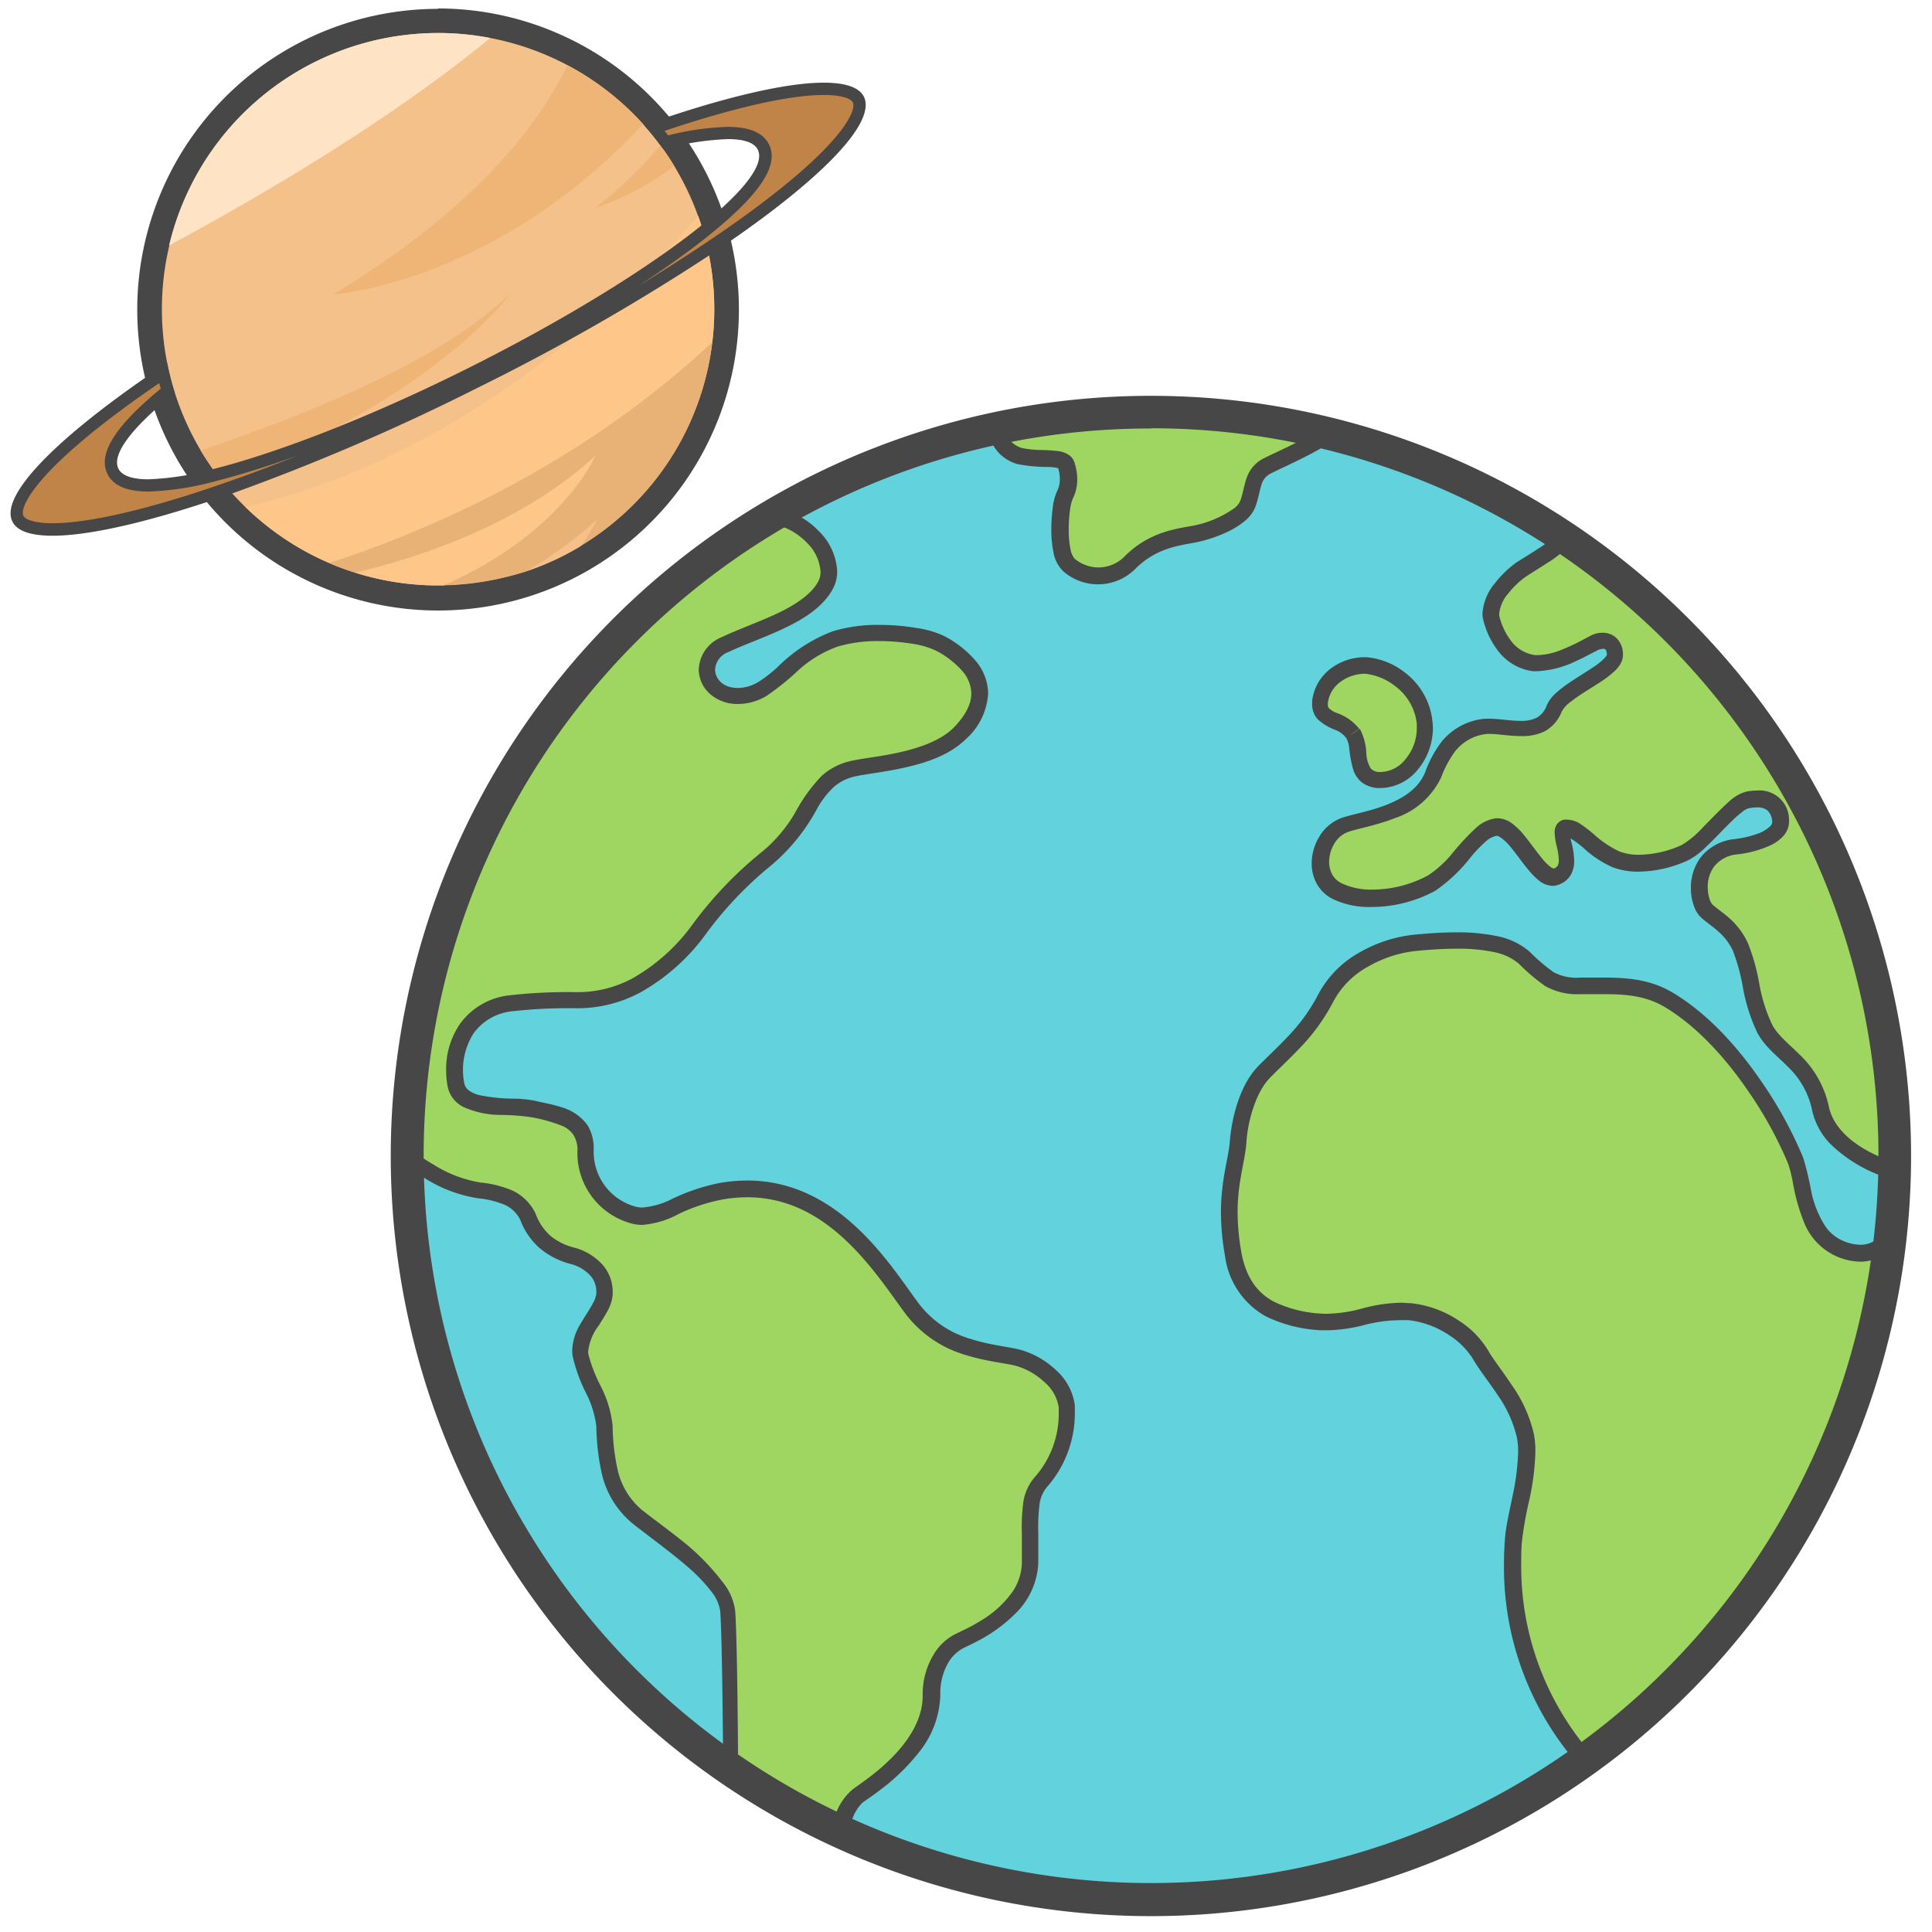 <svg id="materials" xmlns="http://www.w3.org/2000/svg" viewBox="0 0 240 240"><defs><style>.cls-1{fill:#f4c18a;}.cls-2{fill:#474747;}.cls-3{fill:#efb576;}.cls-4{fill:#e8b276;}.cls-5{fill:#fee3c5;}.cls-6{fill:#fec689;}.cls-7{fill:#c18448;}.cls-8{fill:#62d2dd;}.cls-9{fill:#9fd661;}</style></defs><title>earth</title><path class="cls-1" d="M54.42,74.25A35.84,35.84,0,1,1,90.26,38.41,35.87,35.87,0,0,1,54.42,74.25Z"/><path class="cls-2" d="M54.42,4.1A34.31,34.31,0,1,1,20.11,38.41,34.31,34.31,0,0,1,54.42,4.1m0-3A37.37,37.37,0,1,0,91.79,38.41,37.4,37.4,0,0,0,54.42,1.05Z"/><path class="cls-3" d="M41.42,36.56s19.94-1.27,38.47-21.14a34.49,34.49,0,0,0-9.4-7.32C66.58,16.16,58.37,26.29,41.42,36.56Z"/><path class="cls-4" d="M88.49,42.49C72,57.91,53.1,66,40.88,69.94c1,.45,2.13.85,3.23,1.2,7.55-1.76,20.41-5.84,29.8-14.47,0,0-4,9.5-18.75,16,.89,0,1.78-.08,2.68-.17A34.75,34.75,0,0,0,65.33,71a49.77,49.77,0,0,0,8.73-6.36,17.68,17.68,0,0,1-2,3.23A34.36,34.36,0,0,0,88.49,42.49Z"/><path class="cls-5" d="M51,4.28A34.31,34.31,0,0,0,21,30.5C32.82,24.13,48.62,14.82,60.9,4.72A34,34,0,0,0,51,4.28Z"/><path class="cls-3" d="M63.48,36.36c-8.42,8.39-25.76,15.31-38.56,19.58a34.43,34.43,0,0,0,2.48,3.61C54.18,49.48,63.48,36.36,63.48,36.36Z"/><path class="cls-6" d="M86.72,26.82C77.3,37.63,57.52,56.66,30.51,63a34.5,34.5,0,0,0,6.65,5.05,33.22,33.22,0,0,0,3.72,1.88c12.22-4,31.1-12,47.61-27.45a33,33,0,0,0,.24-3.87,34.43,34.43,0,0,0-2-11.8Z"/><path class="cls-6" d="M73.91,56.67c-9.39,8.63-22.25,12.71-29.8,14.47a34.14,34.14,0,0,0,11,1.58C69.91,66.17,73.91,56.67,73.91,56.67Z"/><path class="cls-1" d="M65.33,71a34.27,34.27,0,0,0,6.78-3.13,18.46,18.46,0,0,0,2-3.23A49.77,49.77,0,0,1,65.33,71Z"/><path class="cls-3" d="M73.92,25.83a33.11,33.11,0,0,0,9.83-5.23c-.53-.87-1.1-1.72-1.71-2.54A53.7,53.7,0,0,1,73.92,25.83Z"/><path class="cls-7" d="M6.52,65.79c-2.34,0-3.87-.48-4.3-1.34-1-2.07,3.11-8,18-18.11.17.75.36,1.48.58,2.2-5.56,4.55-7.85,7.92-6.8,10,.58,1.15,2.06,1.74,4.41,1.74A35.31,35.31,0,0,0,26.63,59c8.45-2.13,20-6.72,31.79-12.58S80.82,34.07,87.6,28.61c5.85-4.71,8.28-8.19,7.21-10.34-.59-1.17-2-1.74-4.42-1.74a33.85,33.85,0,0,0-7.67,1.15c-.45-.6-.92-1.2-1.41-1.79,9.1-3.13,16.53-4.85,21-4.85,2.34,0,3.86.47,4.29,1.34,1.06,2.11-3.28,8.29-19,18.73A274.15,274.15,0,0,1,59,47.51,270.58,270.58,0,0,1,28.6,60.56C19,63.93,11.18,65.79,6.52,65.79Z"/><path class="cls-2" d="M102.33,11.8c2.33,0,3.4.49,3.61.92.55,1.1-1.73,6.45-18.71,17.75-2.52,1.68-5.21,3.38-8,5.09,3.39-2.21,6.39-4.35,8.88-6.36,6.35-5.11,8.7-8.69,7.41-11.27-.72-1.44-2.43-2.17-5.1-2.17A33.75,33.75,0,0,0,83,16.82c-.14-.19-.29-.37-.44-.56,8.55-2.88,15.51-4.46,19.74-4.46M19.78,47.59c.06.23.12.46.19.69C14.23,53,12.12,56.43,13.36,58.9c.71,1.44,2.43,2.16,5.1,2.16a35.79,35.79,0,0,0,8.36-1.3,106.73,106.73,0,0,0,10.42-3.28c-3.06,1.23-6,2.36-8.9,3.36C18.84,63.19,11.09,65,6.52,65c-2.33,0-3.4-.5-3.61-.92C2.37,63,4.47,58.05,19.78,47.59m82.55-37.32c-4.82,0-12.7,1.88-22.33,5.27a36.81,36.81,0,0,1,2.4,3,35,35,0,0,1,8-1.26c2,0,3.29.42,3.74,1.32.89,1.81-1.8,5.21-7,9.4-6.48,5.23-16.87,11.67-29,17.74S34.52,56.24,26.45,58.28a35,35,0,0,1-8,1.26c-2,0-3.29-.43-3.74-1.32-.9-1.81,1.8-5.22,7-9.41a34.5,34.5,0,0,1-.95-3.73C7.61,53.84-.14,61.42,1.54,64.79c.59,1.2,2.32,1.76,5,1.76,4.82,0,12.7-1.88,22.33-5.26A273.45,273.45,0,0,0,59.3,48.19,270.83,270.83,0,0,0,88.08,31.74C101.24,23,109,15.41,107.31,12,106.71,10.84,105,10.27,102.33,10.27Z"/><path class="cls-8" d="M143,51.2a92.4,92.4,0,1,1-92.39,92.4A92.4,92.4,0,0,1,143,51.2Z"/><path class="cls-9" d="M234.84,153.49s-1.94,3.69-6.66,1.46C224,153,224,146.8,223,144.16s-6.83-14.65-15.77-20c-3-1.77-6.06-1.81-10.31-1.69s-4.78-.86-7.67-3.5-9.51-2.2-13.52-1.82-9.07,2.72-11.13,6.93-6.13,7.47-7.84,9.35-2.8,5.33-3,8.46-1.9,6.63-.61,13.94,7.21,8.1,11,8.43,6.77-1.7,10.94-1.26a12,12,0,0,1,8.8,5.39c1.26,2.25,4.76,5.93,5.55,10.06.74,3.89-1.21,9.62-1.46,12.59a36.52,36.52,0,0,0,8.91,27.62S228.74,200.35,234.84,153.49Z"/><path class="cls-2" d="M234.84,153.49,234,153l.11.06L234,153h0l.11.06L234,153a3.75,3.75,0,0,1-.77.87,3.31,3.31,0,0,1-2.15.76,5.69,5.69,0,0,1-2.41-.62,5,5,0,0,1-2-1.8A12.86,12.86,0,0,1,225,148a36.94,36.94,0,0,0-1-4.18,50.62,50.62,0,0,0-5-9.19c-2.75-4.07-6.52-8.51-11.19-11.31-2.63-1.57-5.35-1.88-8.5-1.88-.75,0-1.54,0-2.36,0h-.65a6,6,0,0,1-3.32-.68,23.19,23.19,0,0,1-3-2.57,8.78,8.78,0,0,0-4.12-1.92,23.49,23.49,0,0,0-4.91-.45c-1.92,0-3.79.15-5.28.29a17.18,17.18,0,0,0-6.7,2.16,12.85,12.85,0,0,0-5.25,5.33,22.43,22.43,0,0,1-3.87,5.3c-1.46,1.55-2.88,2.81-3.8,3.81-1.94,2.18-3,5.77-3.28,9.08-.13,2-1.09,4.66-1.1,8.8a31.17,31.17,0,0,0,.5,5.39,10.06,10.06,0,0,0,5.09,7.55,17.55,17.55,0,0,0,6.88,1.72c.32,0,.63,0,.94,0a19.88,19.88,0,0,0,4.61-.71A18.16,18.16,0,0,1,174,164,10.29,10.29,0,0,1,175,164a11.31,11.31,0,0,1,5,1.85,9.51,9.51,0,0,1,3,3h0c.71,1.25,1.89,2.71,3,4.38a15.27,15.27,0,0,1,2.44,5.37h0a9.66,9.66,0,0,1,.15,1.77,30.25,30.25,0,0,1-.71,5.55c-.38,1.87-.79,3.61-.91,5h0c-.09,1.15-.14,2.28-.14,3.37a37.19,37.19,0,0,0,9.34,25.06l.55.55.68-.39c.07,0,8.12-4.69,16.93-15.25s18.39-27,21.47-50.67l.73-5.59L234,153l.89.47-1-.13c-3,23.22-12.4,39.32-21,49.64a79.45,79.45,0,0,1-11.45,11.28c-1.51,1.21-2.76,2.09-3.62,2.67-.43.29-.76.5-1,.64l-.25.16-.08,0,.51.88.72-.72-.09-.08a35.46,35.46,0,0,1-8.66-23.54c0-1,0-2.1.14-3.2h0a46.65,46.65,0,0,1,.87-4.76,31.35,31.35,0,0,0,.75-6,11.63,11.63,0,0,0-.18-2.15h0a17.23,17.23,0,0,0-2.75-6.1c-1.16-1.76-2.36-3.27-2.92-4.27h0a11.38,11.38,0,0,0-3.63-3.72,13.28,13.28,0,0,0-5.94-2.18c-.45,0-.88-.06-1.3-.06a19.87,19.87,0,0,0-4.75.7,17.4,17.4,0,0,1-4.14.66,6.74,6.74,0,0,1-.77,0,15.38,15.38,0,0,1-6.08-1.48c-1.88-1-3.43-2.72-4.06-6.12a29,29,0,0,1-.47-5c0-3.82.9-6.15,1.09-8.65.19-3,1.31-6.3,2.76-7.86.79-.87,2.25-2.18,3.77-3.78a24.49,24.49,0,0,0,4.23-5.8,10.73,10.73,0,0,1,4.42-4.46,15.11,15.11,0,0,1,5.9-1.91c1.46-.14,3.26-.28,5.08-.28a21.18,21.18,0,0,1,4.47.4,6.86,6.86,0,0,1,3.19,1.44,23.88,23.88,0,0,0,3.31,2.81,8.13,8.13,0,0,0,4.36,1l.71,0c.81,0,1.58,0,2.3,0,3,0,5.28.3,7.46,1.59,4.27,2.55,7.9,6.78,10.55,10.7a49.32,49.32,0,0,1,4.79,8.77,16.87,16.87,0,0,1,.59,2.37,24.1,24.1,0,0,0,1.37,4.88,7.71,7.71,0,0,0,3.72,4.1,7.6,7.6,0,0,0,3.28.82,5.38,5.38,0,0,0,3.58-1.34,5.25,5.25,0,0,0,1.13-1.37l-.9-.48-1-.13Z"/><path class="cls-9" d="M123.58,53.23s.71,2.86,3.11,3.44,5.41-.09,5.8,1.12a4.87,4.87,0,0,1-.17,3.81c-.65,1.25-1.08,7.21.48,8.59a5.54,5.54,0,0,0,7.66-.38c2.77-2.73,5.8-3.07,7.84-3.46s6.06-1.77,6.76-3.85.47-3.62,2.42-4.61,9.3-4.23,6.67-4.23A93.28,93.28,0,0,0,123.58,53.23Z"/><path class="cls-2" d="M123.58,53.23l-1,.25a7,7,0,0,0,.77,1.78,5,5,0,0,0,3.08,2.4,20.72,20.72,0,0,0,3.85.35,4.93,4.93,0,0,1,1.16.15l.11,0h0l.09-.12-.12.09,0,0,.09-.12-.12.09.21-.16-.25.08,0,.08.21-.16-.25.08.06.2-.06-.2a5,5,0,0,1,.25,1.49,3.35,3.35,0,0,1-.36,1.54h0a6.84,6.84,0,0,0-.52,2,20.22,20.22,0,0,0-.18,2.69,13.67,13.67,0,0,0,.26,2.83A4.25,4.25,0,0,0,132.12,71a6.56,6.56,0,0,0,9-.42c2.54-2.48,5.21-2.78,7.32-3.18A17.2,17.2,0,0,0,152.62,66a9.78,9.78,0,0,0,2-1.27A4.32,4.32,0,0,0,156,62.82c.38-1.14.51-2.07.73-2.69a2.19,2.19,0,0,1,1.19-1.34c.79-.4,2.62-1.24,4.24-2.06.81-.41,1.58-.82,2.18-1.2a6.3,6.3,0,0,0,.78-.57l.33-.36a1.2,1.2,0,0,0,.26-.74,1.21,1.21,0,0,0-.3-.77,1.34,1.34,0,0,0-.71-.39,2.81,2.81,0,0,0-.57-.05v1l.23-1a95.63,95.63,0,0,0-21.66-2.45,84.85,84.85,0,0,0-19.39,2l-1,.25.24,1,1-.25.26,1,.33-.08a85.15,85.15,0,0,1,18.55-1.89,93.56,93.56,0,0,1,21.2,2.4l.11,0h.26l.11-.59-.35.48.24.11.11-.59-.35.48.53-.71h-.88a.89.89,0,0,0,.35.71l.53-.71h-.15l-.61-.44a.8.8,0,0,0-.12.44h.73l-.61-.44.14.1-.12-.12,0,0,.14.1-.12-.12a6,6,0,0,1-1,.69c-1.69,1-4.62,2.3-5.79,2.89a4.23,4.23,0,0,0-2.18,2.47c-.32.92-.43,1.79-.75,2.73a2.26,2.26,0,0,1-.75,1,13.27,13.27,0,0,1-5.23,2.21c-2,.37-5.35.75-8.36,3.73a4.57,4.57,0,0,1-3.29,1.44,4.64,4.64,0,0,1-3-1.1,2.56,2.56,0,0,1-.51-1.22,11.82,11.82,0,0,1-.21-2.41,17.45,17.45,0,0,1,.16-2.4,6,6,0,0,1,.31-1.34l0-.05,0,.05a5.33,5.33,0,0,0,.59-2.47,7,7,0,0,0-.35-2.11h0a1.79,1.79,0,0,0-.6-.86,3,3,0,0,0-1.41-.54,20.34,20.34,0,0,0-2.27-.14,12,12,0,0,1-2.25-.25,3,3,0,0,1-1.82-1.48,5,5,0,0,1-.43-.88l-.09-.27,0-.06h0l-.3.07.3-.07h0l-.3.07.3-.07-1,.24.26,1Z"/><path class="cls-9" d="M95.93,64.05c4.79.75,8.42,5.72,6.48,8.92-2.2,3.64-8.52,5.3-12.36,7.13s-2.37,6.46,1.74,6.36c4.41-.1,6.21-5.13,12-7.08,3.83-1.3,10.57-.76,13,.57,4.67,2.51,7,6.47,2.46,11.14-3.37,3.44-10.48,3.77-13.24,4.4-5.62,1.29-5,6.61-10.86,11.24-8,6.35-8.7,11.61-16.06,15.67-5.21,2.87-9.46,1.28-15.7,2.23s-7.43,6.56-6.76,10.06,7,2.42,9.6,3.05,6.55.87,6.55,5.13a8.07,8.07,0,0,0,5.8,8c3.14,1,5.52-2,11.11-3,12.93-2.22,19.79,9.4,23.71,14.65s10.42,5.36,13.13,6.05,5.81,3.2,6.07,6a12.84,12.84,0,0,1-3.08,9.3c-1.9,2.16-1.34,4.12-1.51,10.19s-7.56,9.08-8.85,9.74-3.37,2.71-3.37,6.71c0,6.59-7.76,11.44-9.2,12.49s-2.35,4.48-2.35,4.48a107.14,107.14,0,0,1-13.43-7.64c0-1.2-.09-15.93-.36-19.83s-7.39-8.54-11.28-11.67-3.92-8.19-4.08-11.26-2.56-6.19-3-8.86,2.83-5.39,3-7.52-1.21-4-4-4.76a7.4,7.4,0,0,1-5.46-4.75c-1.13-2.72-4.7-3.16-6.05-3.32-4.57-.53-9-4.3-9-4.3S47.41,93.78,95.93,64.05Z"/><path class="cls-2" d="M95.93,64.05l-.15,1a8,8,0,0,1,4.39,2.31A5.56,5.56,0,0,1,101.93,71a2.6,2.6,0,0,1-.39,1.42c-.9,1.51-2.85,2.79-5.13,3.85s-4.79,1.94-6.8,2.9a4.51,4.51,0,0,0-2.81,4,4.11,4.11,0,0,0,1.36,3,5.12,5.12,0,0,0,3.5,1.28h.15a6.94,6.94,0,0,0,3.41-1,32.13,32.13,0,0,0,4-3.23,14.71,14.71,0,0,1,4.81-2.89,17.4,17.4,0,0,1,5.21-.69,25.63,25.63,0,0,1,4.15.34,10.23,10.23,0,0,1,2.88.85,11.14,11.14,0,0,1,3.25,2.5,4.39,4.39,0,0,1,1.14,2.81c0,1.17-.57,2.58-2.17,4.23-1.44,1.48-3.89,2.41-6.36,3s-4.88.81-6.38,1.15a8,8,0,0,0-3.71,1.89,20.74,20.74,0,0,0-3.27,4.55,18,18,0,0,1-4.29,5,48.39,48.39,0,0,0-8.44,8.86,23.52,23.52,0,0,1-7.48,6.72,14.37,14.37,0,0,1-7,1.71,64.35,64.35,0,0,0-8.35.4,8.72,8.72,0,0,0-6.11,3.6,9.94,9.94,0,0,0-1.68,5.68,10.6,10.6,0,0,0,.18,2h0a3.66,3.66,0,0,0,1.94,2.57,11.3,11.3,0,0,0,4.62,1,27.65,27.65,0,0,1,3.8.28,19.4,19.4,0,0,1,4,1.13,3.21,3.21,0,0,1,1.27,1.07,3.43,3.43,0,0,1,.5,2,9.06,9.06,0,0,0,6.52,8.95,5.23,5.23,0,0,0,1.54.23,11.25,11.25,0,0,0,4.5-1.35,22.38,22.38,0,0,1,5.53-1.82,18,18,0,0,1,3-.26c5.11,0,9.08,2.36,12.29,5.39s5.58,6.68,7.41,9.13a14.45,14.45,0,0,0,7.53,5.1c2.57.8,5,1,6.15,1.32a8.67,8.67,0,0,1,3.52,2,5.17,5.17,0,0,1,1.8,3.15q0,.42,0,.87a11.87,11.87,0,0,1-2.86,7.67,6.15,6.15,0,0,0-1.52,3.11,23.36,23.36,0,0,0-.2,4.07v.22c0,1,0,2.11,0,3.43a6.73,6.73,0,0,1-1.11,3.47,12.76,12.76,0,0,1-4,3.67c-.71.45-1.39.81-2,1.1l-1.29.63h0a6.7,6.7,0,0,0-2.56,2.47,9.51,9.51,0,0,0-1.36,5.14c0,2.88-1.73,5.54-3.77,7.61a26.18,26.18,0,0,1-3,2.6c-.91.69-1.63,1.17-2,1.46h0a7.29,7.29,0,0,0-2.06,3.07,19.27,19.27,0,0,0-.67,2l1,.26.44-.92s-.5-.23-1.34-.65a100.26,100.26,0,0,1-11.94-6.89l-.59.82h1c0-1.22-.08-15.91-.36-19.9a7.07,7.07,0,0,0-1.53-3.56A28.78,28.78,0,0,0,85,191.62c-1.86-1.5-3.78-2.89-5.2-4a9.12,9.12,0,0,1-3.09-5.11,26.82,26.82,0,0,1-.61-5.41,14,14,0,0,0-1.49-4.94,18.73,18.73,0,0,1-1.54-4h0l0-.35a6.56,6.56,0,0,1,1.31-3.15c.36-.59.75-1.18,1.08-1.79a5.14,5.14,0,0,0,.65-2h0l0-.42a5.07,5.07,0,0,0-1.26-3.34A7.23,7.23,0,0,0,71.4,155a7.63,7.63,0,0,1-3-1.46,6.79,6.79,0,0,1-1.84-2.71h0a5.92,5.92,0,0,0-3.5-3.17,13.19,13.19,0,0,0-3.36-.76,15.68,15.68,0,0,1-5.83-2.22,22.48,22.48,0,0,1-2-1.3c-.24-.17-.42-.32-.54-.41l-.14-.11,0,0-.65.78,1-.07s0-.14,0-.45,0-.76,0-1.36a89.59,89.59,0,0,1,6.53-32.09C64,94.83,75.2,78,96.46,64.91l-.53-.86-.15,1,.15-1-.53-.87c-21.67,13.28-33.17,30.57-39.22,45.7a91.41,91.41,0,0,0-6.67,32.84c0,1.24,0,1.92,0,1.94l0,.44.33.27a23.14,23.14,0,0,0,2.94,2,17.38,17.38,0,0,0,6.64,2.49,11.63,11.63,0,0,1,2.85.64,4,4,0,0,1,2.37,2.06h0a8.8,8.8,0,0,0,2.4,3.49A9.8,9.8,0,0,0,70.83,157a5.1,5.1,0,0,1,2.49,1.44,3,3,0,0,1,.76,2v.27h0a3.32,3.32,0,0,1-.43,1.19c-.39.75-1,1.63-1.57,2.6a6.77,6.77,0,0,0-1,3.29,4,4,0,0,0,.06.69h0A19.88,19.88,0,0,0,72.77,173a12.2,12.2,0,0,1,1.31,4.22,29,29,0,0,0,.67,5.8,11.27,11.27,0,0,0,3.78,6.19c2,1.6,4.72,3.53,7,5.52a20.47,20.47,0,0,1,2.81,2.94,5.08,5.08,0,0,1,1.13,2.49c.27,3.81.36,18.58.36,19.77v.52l.42.3a109.71,109.71,0,0,0,13.59,7.73l1.11.52.31-1.18,0-.13a16.83,16.83,0,0,1,.7-1.93,5.11,5.11,0,0,1,1.22-1.86h0c.33-.23,1.11-.75,2.07-1.48a25.72,25.72,0,0,0,4.82-4.64,11.89,11.89,0,0,0,2.74-7.19,7.57,7.57,0,0,1,1-4.07,4.89,4.89,0,0,1,1.77-1.74h0c.26-.14,1-.47,1.91-.95a19,19,0,0,0,4.67-3.41,9.36,9.36,0,0,0,2.82-6.25c0-1.35,0-2.5,0-3.49v-.22a22.71,22.71,0,0,1,.17-3.7,4.1,4.1,0,0,1,1-2.14,13.84,13.84,0,0,0,3.37-9c0-.36,0-.71,0-1.05a7.16,7.16,0,0,0-2.44-4.46,10.58,10.58,0,0,0-4.39-2.45c-1.51-.38-3.72-.57-6-1.3a12.38,12.38,0,0,1-6.51-4.37c-1.77-2.36-4.21-6.17-7.64-9.4s-7.92-5.94-13.69-5.94a19.76,19.76,0,0,0-3.37.29,24.44,24.44,0,0,0-6,2A9.8,9.8,0,0,1,79.83,150a3.22,3.22,0,0,1-1-.14,7.06,7.06,0,0,1-5.08-7A5.55,5.55,0,0,0,73,139.8a6,6,0,0,0-3.23-2.25c-1.18-.39-2.38-.58-3.27-.8a14.37,14.37,0,0,0-2.68-.27,21.87,21.87,0,0,1-4.24-.43,3.65,3.65,0,0,1-1.37-.62,1.48,1.48,0,0,1-.55-.92l0-.17,0,.16a8.49,8.49,0,0,1,1.16-6.12,6.73,6.73,0,0,1,4.75-2.75,63,63,0,0,1,8.12-.38,16.5,16.5,0,0,0,7.92-2,25.39,25.39,0,0,0,8.08-7.23,46.24,46.24,0,0,1,8.12-8.53,24,24,0,0,0,5.75-7.14,11.48,11.48,0,0,1,1.92-2.5,5.88,5.88,0,0,1,2.79-1.41c1.25-.29,3.78-.54,6.39-1.15S118,93.76,120,91.8a8.23,8.23,0,0,0,2.75-5.65A6.4,6.4,0,0,0,121.12,82a13,13,0,0,0-3.85-3A12.1,12.1,0,0,0,113.78,78a26.79,26.79,0,0,0-4.5-.37,19,19,0,0,0-5.86.8,19.41,19.41,0,0,0-6.82,4.43,16.85,16.85,0,0,1-2.4,1.86,5,5,0,0,1-2.44.74h-.1c-1.91,0-2.81-1.19-2.83-2.27A2.47,2.47,0,0,1,90.49,81c1.84-.88,4.39-1.76,6.79-2.89s4.69-2.51,6-4.64A4.68,4.68,0,0,0,104,71a7.53,7.53,0,0,0-2.34-5.08,10,10,0,0,0-5.53-2.89L95.72,63l-.32.19Z"/><path class="cls-9" d="M168,91.09c-1.18-1.85-4.35-1.44-4-3.9.39-3.19,3.59-4.65,5.73-4.54A8.11,8.11,0,0,1,177,89.78c.42,3.77-2.6,7.47-5.82,7.11S169.2,92.93,168,91.09Z"/><path class="cls-2" d="M168,91.09l.85-.55a6.07,6.07,0,0,0-2.87-2,3,3,0,0,1-.84-.51.62.62,0,0,1-.19-.49l0-.19h0a3.82,3.82,0,0,1,1.67-2.72,5.09,5.09,0,0,1,2.82-.93h.18a7.29,7.29,0,0,1,3.65,1.5A6.77,6.77,0,0,1,176,89.89q0,.3,0,.6a6,6,0,0,1-1.4,3.81,4.07,4.07,0,0,1-3,1.6l-.32,0a1.42,1.42,0,0,1-1-.44,3.92,3.92,0,0,1-.55-1.93,7.14,7.14,0,0,0-.81-3l-.85.55-.86.54a3.47,3.47,0,0,1,.39,1.25,13.64,13.64,0,0,0,.55,2.88,3.36,3.36,0,0,0,1,1.42,3.7,3.7,0,0,0,1.9.72,4.89,4.89,0,0,0,.54,0,6.07,6.07,0,0,0,4.56-2.32A8.07,8.07,0,0,0,178,90.49a7.86,7.86,0,0,0-.05-.83,8.76,8.76,0,0,0-3.42-6.11,9,9,0,0,0-4.79-1.91h-.28a7.06,7.06,0,0,0-4,1.3A5.92,5.92,0,0,0,163,87.06h0l0,.46a2.69,2.69,0,0,0,.77,1.91,6.87,6.87,0,0,0,2.1,1.24,3,3,0,0,1,1.35,1Z"/><path class="cls-9" d="M194.33,66.78c-1.16,1.48-4.15,3.07-5.51,4s-4.08,3.78-3.59,5.89,2.05,5.23,5.27,5.67c2.76.37,6.94-2.21,7.68-2.55a1.6,1.6,0,0,1,2.42,1.54c.08,2-6.6,4.34-7.54,6.68-1.66,4.17-6.48,1.81-9.09,2.34-3.89.79-5.1,3.78-6,5.94-1.93,4.67-8.34,5.33-10.93,6.21-3.28,1.12-4.38,6.49-1,8.22s8.63.81,11.75-1,5.51-6.75,8.07-7,5.18,6.91,7.41,6.15c3-1-.23-5.71,1.18-6s3.56,2.76,6.24,3.84,6.37.24,8.64-.83,5.85-6.21,7.79-6.54,3.76,0,4.05,2.57c.21,1.8-2.75,2.88-5.49,3.23-5.66.73-5,6.84-3.63,8s3,2,4.13,4.37,1.4,7.17,3.05,10.22,5.69,4.2,6.92,9.9,9.24,7.76,9.24,7.76S238.52,96.32,194.33,66.78Z"/><path class="cls-2" d="M194.33,66.78l-.8-.63a10.88,10.88,0,0,1-2.44,2c-1,.68-2.11,1.31-2.85,1.82h0a13,13,0,0,0-2.52,2.46,6.53,6.53,0,0,0-1.56,3.74,2.81,2.81,0,0,0,.08.76h0a10.32,10.32,0,0,0,1.8,3.85,6.5,6.5,0,0,0,4.32,2.59,4.31,4.31,0,0,0,.71,0,12.25,12.25,0,0,0,4.73-1.26c.71-.32,1.34-.64,1.83-.91l1-.51h0l.47-.1a.44.44,0,0,1,.32.09c.05,0,.17.17.2.67l1,0-1,0h0l-.19.29A7.75,7.75,0,0,1,198,82.83c-1,.67-2.2,1.39-3.3,2.15a14.21,14.21,0,0,0-1.51,1.2,4.43,4.43,0,0,0-1.06,1.47,2.76,2.76,0,0,1-1.27,1.53,4.41,4.41,0,0,1-2,.37c-1.22,0-2.62-.27-3.95-.27a5.78,5.78,0,0,0-1.17.1,7.8,7.8,0,0,0-4.7,2.81,14.43,14.43,0,0,0-2,3.73c-.81,2-2.6,3.16-4.66,4s-4.23,1.19-5.67,1.67a5.36,5.36,0,0,0-2.77,2.26,6.51,6.51,0,0,0-1,3.37,5.33,5.33,0,0,0,.61,2.52,4.64,4.64,0,0,0,2,1.93,10.45,10.45,0,0,0,4.81,1,16.72,16.72,0,0,0,7.91-2,19.71,19.71,0,0,0,4.5-4.28,17.1,17.1,0,0,1,1.8-1.86,2.71,2.71,0,0,1,1.34-.7h0a.88.88,0,0,1,.4.14,5.54,5.54,0,0,1,1.3,1.2c.73.86,1.5,2,2.3,2.94a8.55,8.55,0,0,0,1.27,1.28,2.8,2.8,0,0,0,1.68.65,1.89,1.89,0,0,0,.67-.11,2.85,2.85,0,0,0,1.61-1.27,3.45,3.45,0,0,0,.41-1.72,9.77,9.77,0,0,0-.28-2.06,7.41,7.41,0,0,1-.24-1.31v0l-.45-.08.34.28.11-.2-.45-.08.34.28-.44-.37.14.57.3-.2-.44-.37.14.57,0-.07v.07h0l0-.07v.07l.18,0a11.67,11.67,0,0,1,2.15,1.59,13.29,13.29,0,0,0,3.32,2.15,8.91,8.91,0,0,0,3.27.57,15.2,15.2,0,0,0,6.18-1.42,9.11,9.11,0,0,0,2.16-1.61c1.07-1,2.18-2.22,3.19-3.19a13.22,13.22,0,0,1,1.37-1.21,2.06,2.06,0,0,1,.81-.45,5.71,5.71,0,0,1,1-.1,2,2,0,0,1,1.28.35,2,2,0,0,1,.62,1.43h0v.07a.76.76,0,0,1-.22.46,4.49,4.49,0,0,1-1.71,1,13.07,13.07,0,0,1-2.69.62,6.12,6.12,0,0,0-4.29,2.31,6.3,6.3,0,0,0-1.19,3.77,6.52,6.52,0,0,0,.34,2.13,3.6,3.6,0,0,0,1,1.61c.76.65,1.49,1.13,2.13,1.72a7.21,7.21,0,0,1,1.74,2.32,23.53,23.53,0,0,1,1.26,4.64,22.25,22.25,0,0,0,1.81,5.62c1,1.79,2.5,2.87,3.79,4.19a10.33,10.33,0,0,1,3,5.44,8.72,8.72,0,0,0,2.22,4.09,18,18,0,0,0,7.76,4.44l1.19.31.08-1.23s.05-.8.05-2.22a96.93,96.93,0,0,0-6.11-32.6A91.2,91.2,0,0,0,194.9,65.94l-.78-.52-.59.73.8.63-.56.85a89.2,89.2,0,0,1,34.66,43.79,95.06,95.06,0,0,1,6,31.89c0,.68,0,1.21,0,1.57s0,.52,0,.53l1,.06.26-1-.07,0a18.46,18.46,0,0,1-4.22-1.85c-1.92-1.17-3.73-2.88-4.21-5.13a12.47,12.47,0,0,0-3.59-6.44c-1.45-1.44-2.77-2.46-3.44-3.73a19.78,19.78,0,0,1-1.61-5.09,25.43,25.43,0,0,0-1.42-5.08,9.49,9.49,0,0,0-2.2-3c-.79-.71-1.54-1.21-2.18-1.76a1.78,1.78,0,0,1-.38-.7,5,5,0,0,1-.23-1.49,4.23,4.23,0,0,1,.79-2.55,4.09,4.09,0,0,1,2.92-1.52,13.54,13.54,0,0,0,4.06-1.11,5.1,5.1,0,0,0,1.58-1.12,2.71,2.71,0,0,0,.75-1.82l0-.3h0a3.65,3.65,0,0,0-3.92-3.58,8.41,8.41,0,0,0-1.32.12,5.07,5.07,0,0,0-2.2,1.24c-1,.89-2.13,2.08-3.19,3.14a12,12,0,0,1-2.66,2.25,13.09,13.09,0,0,1-5.31,1.23,6.7,6.7,0,0,1-2.52-.43,13.07,13.07,0,0,1-3.17-2.15,16.84,16.84,0,0,0-1.5-1.16,3.2,3.2,0,0,0-1.73-.62l-.45,0a1.45,1.45,0,0,0-.95.72,1.82,1.82,0,0,0-.2.91,8.63,8.63,0,0,0,.28,1.75,8.14,8.14,0,0,1,.24,1.62,1.46,1.46,0,0,1-.14.71.84.84,0,0,1-.5.36h0l-.27-.11a5.84,5.84,0,0,1-1.22-1.21c-.72-.87-1.5-2-2.33-3a8.24,8.24,0,0,0-1.36-1.29,3.11,3.11,0,0,0-1.77-.63h-.2a4.52,4.52,0,0,0-2.46,1.16,30.27,30.27,0,0,0-3,3.22,13.37,13.37,0,0,1-3,2.72,14.69,14.69,0,0,1-6.9,1.76,8.54,8.54,0,0,1-3.88-.81,2.71,2.71,0,0,1-1.13-1.09,3.33,3.33,0,0,1-.37-1.56,4.39,4.39,0,0,1,.67-2.29,3.3,3.3,0,0,1,1.7-1.42c1.16-.4,3.48-.8,5.77-1.7a9.73,9.73,0,0,0,5.78-5.08,12.94,12.94,0,0,1,1.73-3.23,5.77,5.77,0,0,1,3.53-2.1,4,4,0,0,1,.76-.06c1,0,2.47.27,3.95.27a6.28,6.28,0,0,0,2.9-.6A4.77,4.77,0,0,0,194,88.4a3.79,3.79,0,0,1,1.24-1.31c1-.81,2.52-1.66,3.78-2.51a11.1,11.1,0,0,0,1.68-1.34,3.39,3.39,0,0,0,.61-.8,2.15,2.15,0,0,0,.3-1.06V81.3a2.83,2.83,0,0,0-.84-2.07,2.49,2.49,0,0,0-1.7-.63,3.2,3.2,0,0,0-1.32.29h0c-.25.12-.58.31-1.07.56A24.38,24.38,0,0,1,194,80.71a8.54,8.54,0,0,1-2.9.67l-.43,0a4.48,4.48,0,0,1-3-1.82,8.29,8.29,0,0,1-1.43-3.08l-.05-.19.05.19,0-.29a4.61,4.61,0,0,1,1.14-2.49,10.78,10.78,0,0,1,2.07-2h0c.62-.43,1.72-1.08,2.81-1.8a12.81,12.81,0,0,0,2.92-2.42l-.8-.63-.56.85Z"/><path class="cls-2" d="M143,51.2v2A90.36,90.36,0,1,1,79.06,79.7,90.07,90.07,0,0,1,143,53.23V49.17A94.43,94.43,0,1,0,237.4,143.6,94.42,94.42,0,0,0,143,49.17Z"/></svg>